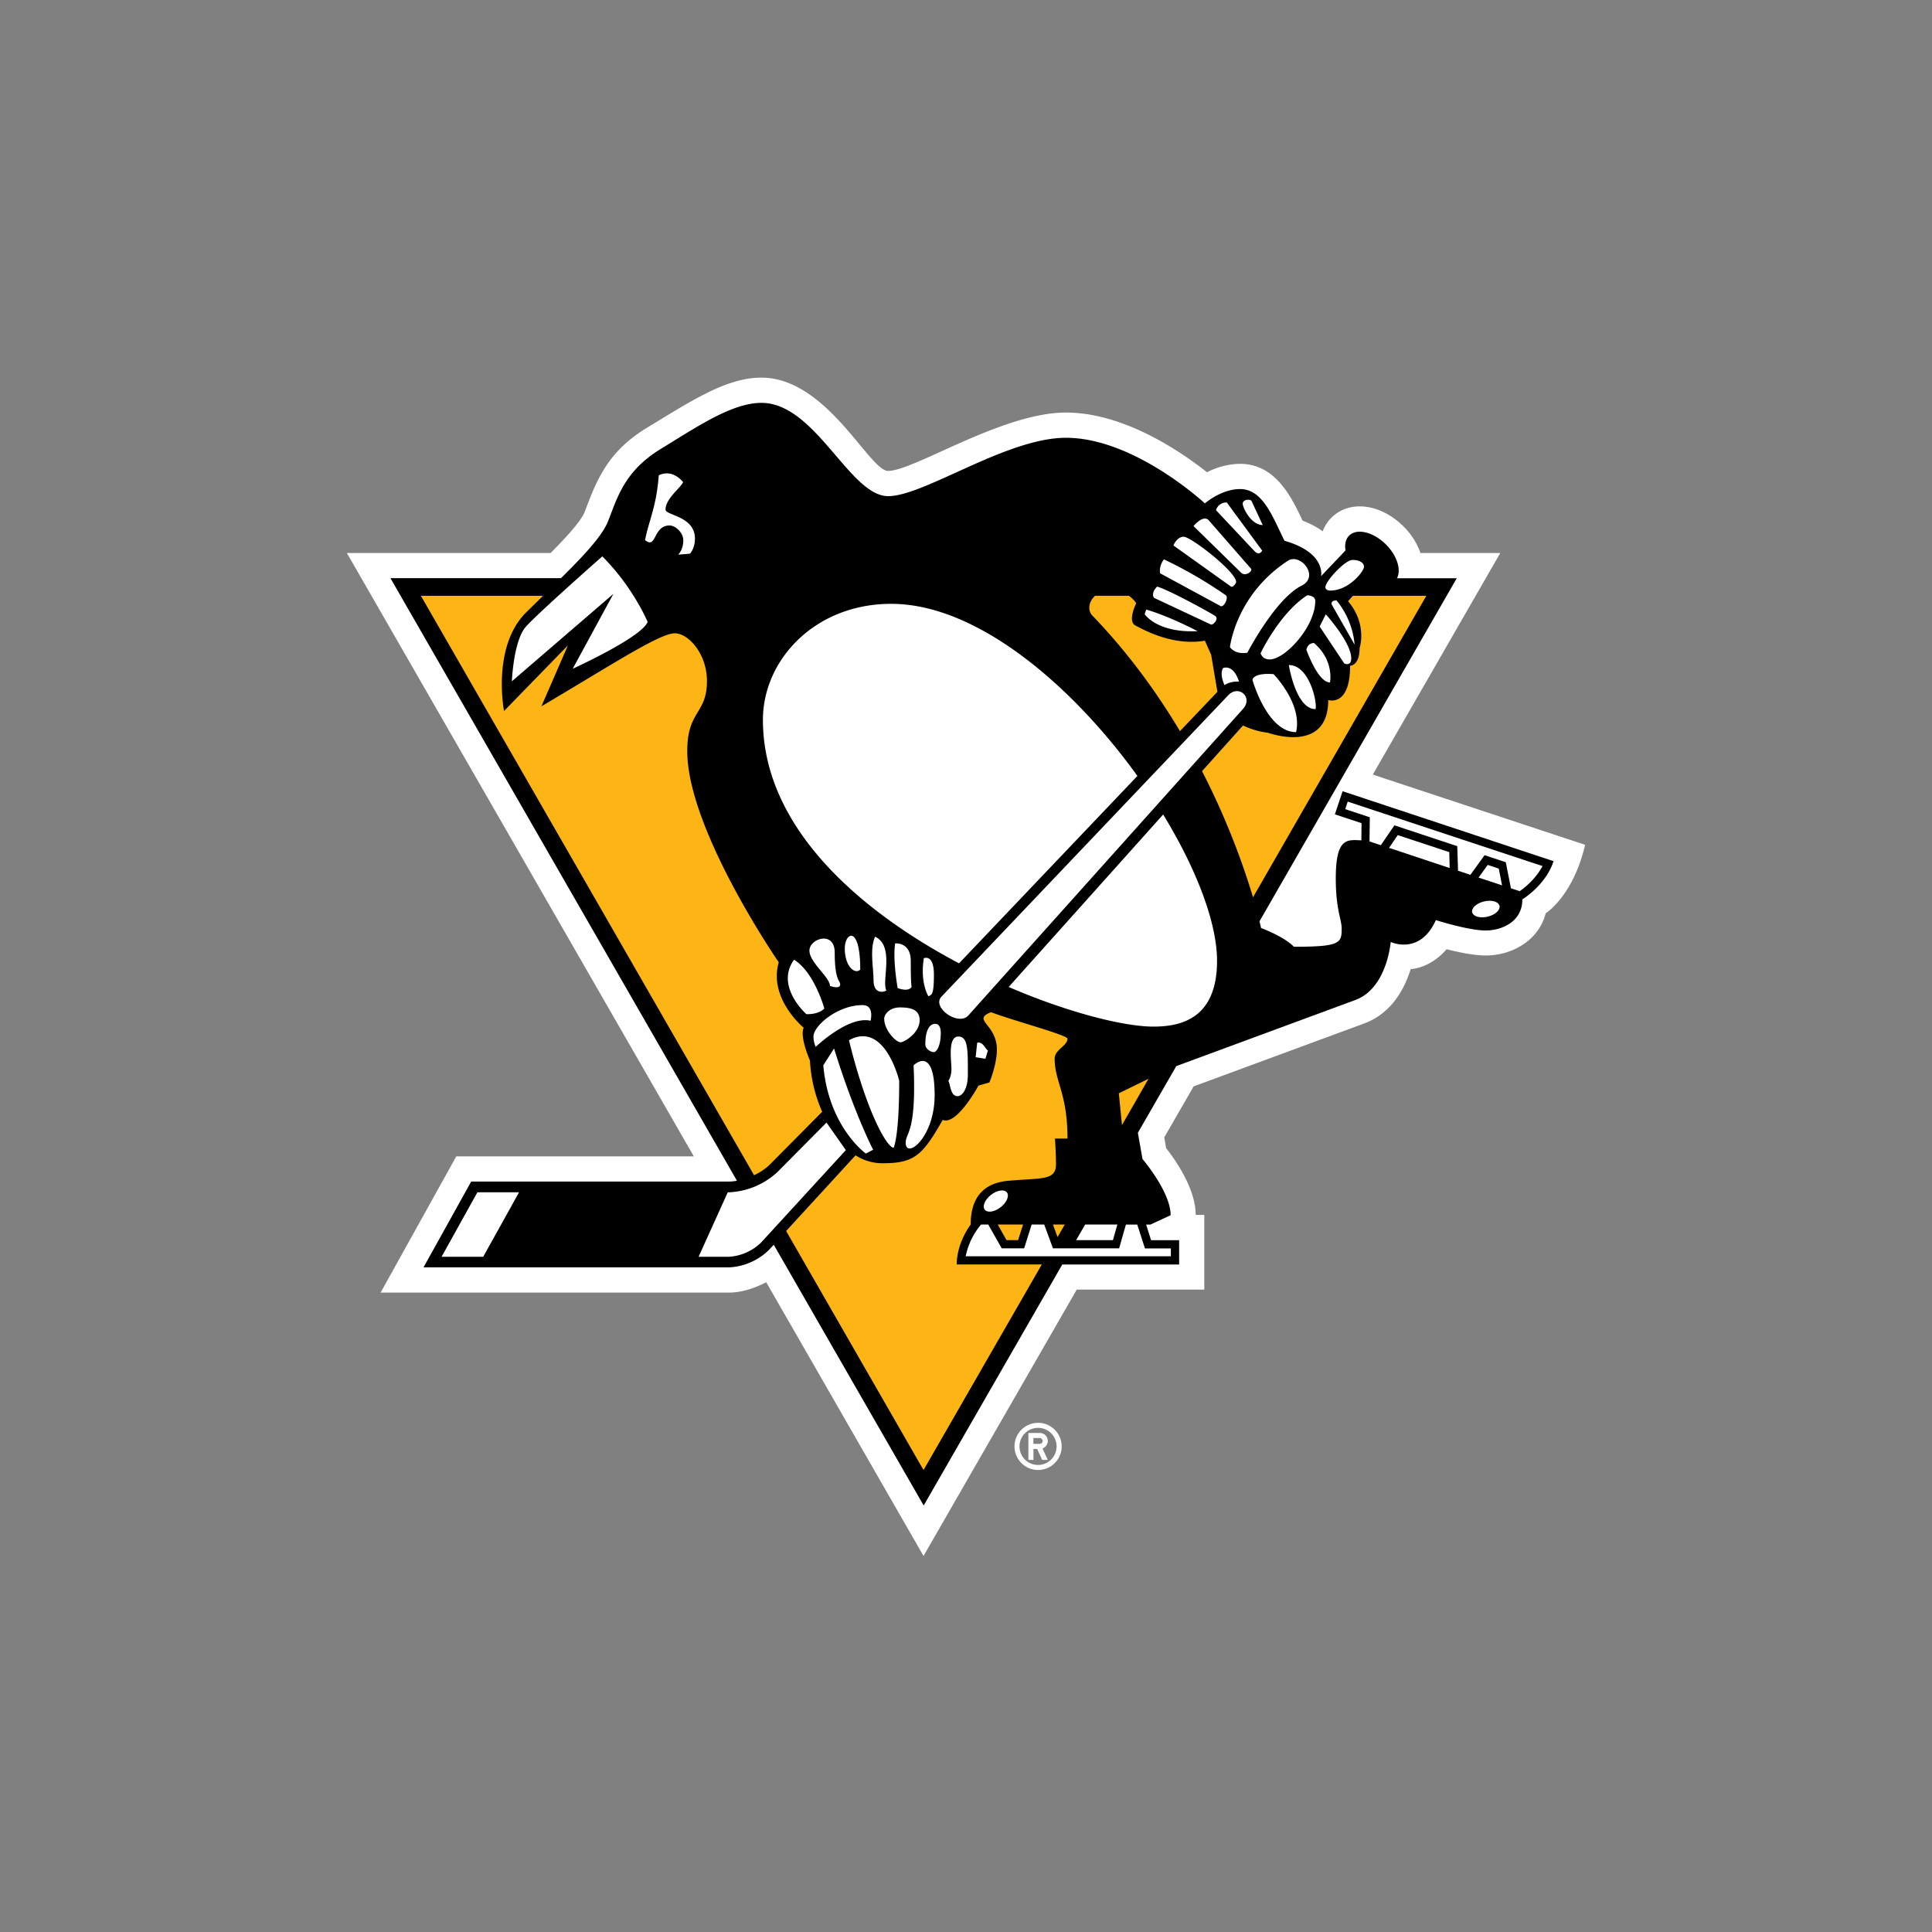 <svg width="512" height="512" viewBox="0 0 512 512" xmlns="http://www.w3.org/2000/svg"><rect x="0" y="0" width="512" height="512" fill="#808080" stroke="none"/><title>pittsburgh-penguins</title><g fill="none" fill-rule="evenodd"><path d="M397.585 146.554h-21.143a18.71 18.71 0 0 0-4.43-6.982c-6.15-6.15-14.417-7.14-19.204-2.353a10.047 10.047 0 0 0-2.274 3.58 22.586 22.586 0 0 0-5.32-2.809c-2.967-6.23-7.16-15.07-16.594-15.07a19.58 19.58 0 0 0-8.741 2.235c-6.982-5.518-22.032-15.822-37.42-15.822-16.87 0-40.246 15.466-47.11 15.466-4.983 0-16.197-24.722-33.581-24.722-9.355 0-18.829 6.328-30.102 13.152-10.759 6.447-13.626 14.24-16.732 22.467-1.068 2.67-5.755 7.575-9.018 10.858H91.923l91.946 159.9h-62.952l-20.054 36.095h92.36c3.165 0 6.686-1.088 9.83-2.75l41.691 72.545 40.603-70.586h33.8V321.96h-2.274c-.02-6.882-5.241-14.378-7.832-17.68l-.495-2.868 7.773-13.508 45.191-16.673c7.358-2.71 10.74-9.295 12.342-14.418 0 0 4.984-.04 9.513-5.26 3.184.81 7.238 1.66 10.383 1.66 6.843 0 14.022-3.895 15.881-11.193 0 0 7.239-4.45 10.443-18.136l-56.267-18.61 33.78-58.72z" fill="#FFF"/><path d="M353.758 215.815l7.06 2.333-.04 4.55c-3.757-.14-6.783-.851-6.783 10.145 0 8.208 1.562 10.858 1.562 13.172 0 3.936-.336 4.885-12.677 4.885 0 0-1.938-2.354-8.682-4.964l-.416-1.78 52.272-90.917h-15.841c1.186-2.255.02-5.993-2.908-8.94-3.362-3.342-7.733-4.39-9.77-2.353-.93.93-1.226 2.333-.95 3.916l-6.486 6.823c.158-1.029.514-6.448-9.691-9.375-3.066-6.091-5.656-13.706-11.768-13.706-5.003 0-9.335 3.798-9.335 3.798s-18.67-17.385-36.825-17.385c-15.783 0-37.518 15.466-47.11 15.466-10.206 0-19.244-24.722-33.583-24.722-7.733 0-16.83 6.19-26.64 12.183-9.81 5.953-11.63 13.251-14.022 19.224-1.582 3.956-6.606 9.276-12.46 15.05h-45.192L195.3 312.903c-.657.138-1.326.21-1.997.218h-68.43l-12.638 22.744h81.028a16.277 16.277 0 0 0 10.502-4.608l1.286-1.385 39.733 69.103 36.726-63.862h30.972v-6.447h-7.436l-1.306-4.134h1.128l5.36-2.491c0-6.19-7.457-14.893-7.457-14.893l-1.226-6.942 10.185-17.68L359.196 265c8.406-3.105 9.355-15.367 9.355-15.367s7.733 3.64 11.966-5.795c0 0 8.583 2.75 13.23 2.75 4.035 0 9.692-2.176 9.692-8.248 0 0 6.21-3.738 8.267-10.126l-55.911-18.531-2.037 6.13z" fill="#000"/><g fill="#FCB514"><path d="M282.895 275.266c0-.97-14.537-4.826-20.252-7.021-5.261 2.057 1.542 3.105 1.542 9.888 0 4.015-1.977 8.722-1.977 8.722l-2.888.831s-5.795 10.68-9.493 9.098c-5.32 9.354-7.476 11.49-15.921 11.49a13.172 13.172 0 0 1-7.18-2.096l-18.392 20.054 36.41 63.348 31.347-54.487h-22.546c0-5.815 3.698-10.581 3.698-10.581 0-9.256 5.696-11.194 9.949-11.59 8.979-.791 12.657-.02 12.657-4.41 0-3.105-.277-6.784-.277-6.784h3.323c0-12.084-3.402-15.05-3.402-21.201 0-2.374 3.402-3.363 3.402-5.261zm14.437 22.902l7.041-12.282-7.871 3.857.83 8.425zm23.635-124.658l-1.662-3.718c-8.563 1.444-16.217-2.887-18.413-4.034-2.175-1.108.218-5.894.218-5.894s-.593-1.028-1.958-1.978h-8.94c-1.68 1.503-2.076 3.837-.711 5.261 9.493 9.85 17.127 20.43 23.199 30.616l9.928-10.423-1.661-9.83zm-40.703 154.324l1.919-3.322h-3.145l1.226 3.322zm78.26-169.928l-1.266 1.424c5.202 6.15 3.046 12.42 3.046 12.42 0 4.747-2.512 4.668-2.512 4.668 0 11.055-5.795 9.097-5.795 9.097 0 14.537-16.02 8.663-16.02 8.663a21.162 21.162 0 0 1-6.565-1.918l-10.858 12.103c7.04 13.686 11.233 25.85 13.508 33.424l45.923-79.881h-19.46zM214.643 281.061c-2.927-7.08-1.642-8.683-1.642-8.683s-9.414-7.733-6.625-17.364c0 0-24.247-35.145-24.247-55.99 0-10.78 5.22-9.731 5.22-18.552 0-7.238-4.944-12.638-8.504-12.638-4.074 0-16.77 8.386-35.362 19.343l7.021-16.139-16.93 17.385s-3.302-16.97 5.815-26.087l4.51-4.43h-32.356l88.286 153.533a14.794 14.794 0 0 0 4.134-2.77l13.923-14.041a38.724 38.724 0 0 1-3.243-13.567z"/><path d="M266.737 328.645h3.065l1.325-4.133h-6.724z"/></g><g transform="translate(97.778 117.778)" fill="#FFF"><path d="M189.805 206.734l-2.393 4.134h9.75l1.167-4.134h-8.524zm106.68-95.308l-2.433 3.363 6.23 2.056-.87-4.43-2.927-.989zm-23.852-7.89l-2.294 3.381 16.059 5.34-.099-4.213-13.666-4.509z"/><ellipse transform="rotate(-103.455 300.168 114.097)" cx="292.356" cy="107.927" rx="2.077" ry="3.718"/><ellipse transform="rotate(142.064 156.457 198.144)" cx="150.287" cy="190.332" rx="3.718" ry="2.077"/><path d="M108.183 192.89a20.173 20.173 0 0 1-12.677 5.3h-.416l-7.733 17.088h8.109a13.449 13.449 0 0 0 8.405-3.718l22.507-24.544-5.122-7.298-13.073 13.172zm-88.94 22.388H30.28l9.494-17.088H28.737l-9.493 17.088zm181.36-8.544l-1.8 6.31h-17.542l-2.314-6.31h-3.323l-1.997 6.31h-5.934l-3.58-6.31h-1.898a18.769 18.769 0 0 0-4.074 8.406h54.368v-2.077h-6.863l-2.037-6.309h-3.006v-.02zm64.554-101.518l3.006.99 3.6-5.262 16.652 5.518.198 6.507 3.283 1.088 3.758-5.202 5.617 1.86 1.364 6.902 2.314.771a19.718 19.718 0 0 0 6.072-6.645l-51.64-17.088-.652 1.998 6.507 2.155-.08 6.408zM156.38 137.513l47.268-49.661c-17.286-23.99-42.482-45.607-65.246-45.607-20.292 0-33.998 14.932-33.998 30.734 0 28.46 25.573 50.59 51.976 64.534zm13.152 6.27c15.94 6.862 30.635 10.501 38.348 10.501 7.12 0 16.87-1.977 16.87-17.424 0-10.126-5.478-24.385-14.279-38.783l-40.94 45.705zM41.593 48.296c-3.304 3.718-3.72 14.477-3.72 14.477l26.898-23.16-10.778 19.837s18.195-8.267 19.856-12.4c0 0-3.738-9.098-12.005-17.385 0 0-16.93 14.912-20.252 18.63zm37.003-31.031c0-2.927 4.133-5.874 4.647-7.278 0 0-2.67-3.62-6.447-1.8-.574 8.247-2.69 12.163-3.62 17.167 3.086 2.551 2.058-3.877 6.488-3.877 1.483 0 3.639 1.84 3.639 3.956 0 2.472-1.345 3.777-1.345 3.777l3.105-.257s1.325-1.325 1.325-3.975c.02-6.012-7.792-6.131-7.792-7.713zm149.181 49.147l-76.024 79.9c-2.77 2.888 4.529 7.952 7.1 5.005l72.8-81.246c2.67-2.987-1.067-6.468-3.876-3.66zm-94.852 86.329s1.127-4.154-2.117-4.154c-6.645 0-13.013 5.499-13.013 8.327 0 1.463.593 2.749.593 2.749s8.663-8.327 14.537-6.922zm13.013-.178c0-2.888-2.512-3.363-5.24-3.363-2.73 0-4.154 1.84-4.154 2.987 0 2.986 3.046 6.25 4.39 6.25.752.02 5.004-2.334 5.004-5.874zm4.134.989c-1.681 0-2.63 2.017-2.63 5.478 0 1.147 1.423 2.017 2.254 2.017.554 0 1.84-1.266 1.84-5.182 0-1.206-.416-2.313-1.464-2.313zm6.13 3.362c-2.887 0-1.839 6.427-1.839 8.563 0 2.097-.81 3.185-.81 3.185.593 1.068.514 4.054 2.452 4.054 1.107 0 2.71-1.661 2.71-5.815 0-6.25.098-9.987-2.512-9.987zm4.985 1.661l-.416 3.817 2.591.415.673-2.195c-.712-.395-1.326-2.452-2.848-2.037zm-40.782 5.973c1.424 16.395 11.274 23.377 11.274 23.377l1.938-1.009s-4.945-9.394-10.364-26.838l-2.848 4.47zm6.804-6.645c4.311 17.641 9.592 27.945 11.807 28.519 0 0 1.503-2.552 1.503-17.78 0 0-3.777-16-13.31-10.74zm17.127 6.645c.791 18.057-2.096 17.74-2.096 20.51 0 4.489 7.673-1.247 7.673-12.639-.02-13.468-5.577-7.871-5.577-7.871zm-31.683-27.985c-5.103 7.06 3.263 14.417 3.263 14.417s3.065.218 4.766-1.483c0 0-2.63-9.632-8.03-12.934zm12.222 6.526c0-1.028-1.444-.91-1.444-8.405 0-5.953-6.704-3.718-6.704-.554 0 3.164 5.439 7.06 5.439 9.375 0 0 2.71 1.008 2.71-.416zm5.32-3.916c0-11.945-4.094-9.888-4.094-5.597 0 4.786 2.69 6.982 4.094 5.597zm3.936-8.722c-1.483 3.283-.415 8.149-.415 11.51 0 3.482 2.314 3.363 3.401 2.77-1.325-2.65 2.275-11.768-2.986-14.28zm5.32 1.78c-.692 4.253.653 11.827.653 11.827s2.749 1.167 3.698-.277c-.217-1.503-.217-4.885-.217-6.882 0-5.103-4.134-4.668-4.134-4.668zm7.595 3.936c-1.048 6.606 1.226 10.087 1.226 10.087.83-.475 1.444-.159 1.444-5.756 0-5.577-2.67-4.33-2.67-4.33zM247.219 37.4c4.707-2.393-.218-8.563-3.58-6.645-13.983 9.078-15.466 22.962-15.466 22.962s1.246 2.037 4.608 1.483c0 0 7.476-14.398 14.438-17.8zm-10.917 17.919s.336 1.661 2.432 1.661c3.975 0 12.045-8.564 12.045-15.525 0-1.424-2.116-1.484-2.116-1.484-7.377 4.767-12.361 15.348-12.361 15.348zm18.452-16.594c5.004 0 8.94-5.181 8.94-6.27 0-1.087-1.108-1.838-3.066-1.838-1.958 0-7.16 5.616-7.16 7.199-.02.336.238.91 1.286.91zm-28.025 25.058s1.444-1.068 3.837-.93c-1.503-4.765-4.193-3.599-4.193-3.599-1.068 1.602.356 4.53.356 4.53zm18.967 12.46c1.74-7.535-5.973-15.367-5.973-15.367-5.439-.415-5.597 1.503-5.597 1.503s3.876 13.864 11.57 13.864zm-1.919-17.78s1.82 11.689 7.08 11.689c.495-1.8-1.64-11.689-7.08-11.689zm4.648-4.074s3.026 8.682 6.25 8.682c0 0 1.226-5.775-4.233-10.442-1.7 0-2.017 1.76-2.017 1.76zm11.886 2.275c0-4.213-6.744-11.65-6.744-11.65l-1.621 3.244 6.506 9.77c0 .02 1.86.93 1.86-1.364zm-5.24-14.359l6.11 10.72s-.158-6.112-4.766-11.67c0 0-1.345-.157-1.345.95zm-35.481 7.18s-7.615-4.016-13.607-5.716l-.416 1.226c.02.02 3.323 5.023 14.023 4.49zm3.54-1.76c.554.236 2.254-1.524 1.088-2.295-1.405-.91-12.085-6.823-15.348-7.753-1.82 1.86-.81 2.987-.81 2.987l15.07 7.06zm2.57-4.886c.851.455 2.236-2.294 1.346-2.887a114.967 114.967 0 0 0-16.376-9.494c-1.464 1.958-.989 3.699-.989 3.699l16.02 8.682zm4.115-6.368c0-2.75-12.005-12.005-13.884-12.005-1.88 0-2.73 2.314-2.73 2.314l15.23 10.877c.494.356 1.384-.87 1.384-1.186zm3.915-3.56l-11.154-12.777c-1.483-1.68-4.054 1.504-4.054 1.504l12.618 12.36c1.167 1.128 3.204-.494 2.59-1.087zm2.987-4.767l-9.375-12.756a2.842 2.842 0 0 0-2.867 2.037l10.205 10.858c1.305 1.384 2.037-.139 2.037-.139zm.138-6.783l-2.947-6.33c-.296-.612-2.353-.513-2.353.693-.02.91 2.136 5.637 5.3 5.637zm-53.28 244.173a6.25 6.25 0 1 0-12.5 0 6.25 6.25 0 0 0 12.5 0zm-11.175 0a4.915 4.915 0 1 1 9.83 0 4.915 4.915 0 0 1-9.83 0z"/><path d="M179.896 269.112l-1.404-3.026a2.156 2.156 0 0 0 1.404-2.017 2.096 2.096 0 0 0-2.136-2.096h-3.006v7.14h1.345v-2.908h.969l1.345 2.907h1.483zm-2.156-4.252h-1.66v-1.542h1.66c.43 0 .78.342.791.771a.771.771 0 0 1-.79.771z"/></g></g></svg>